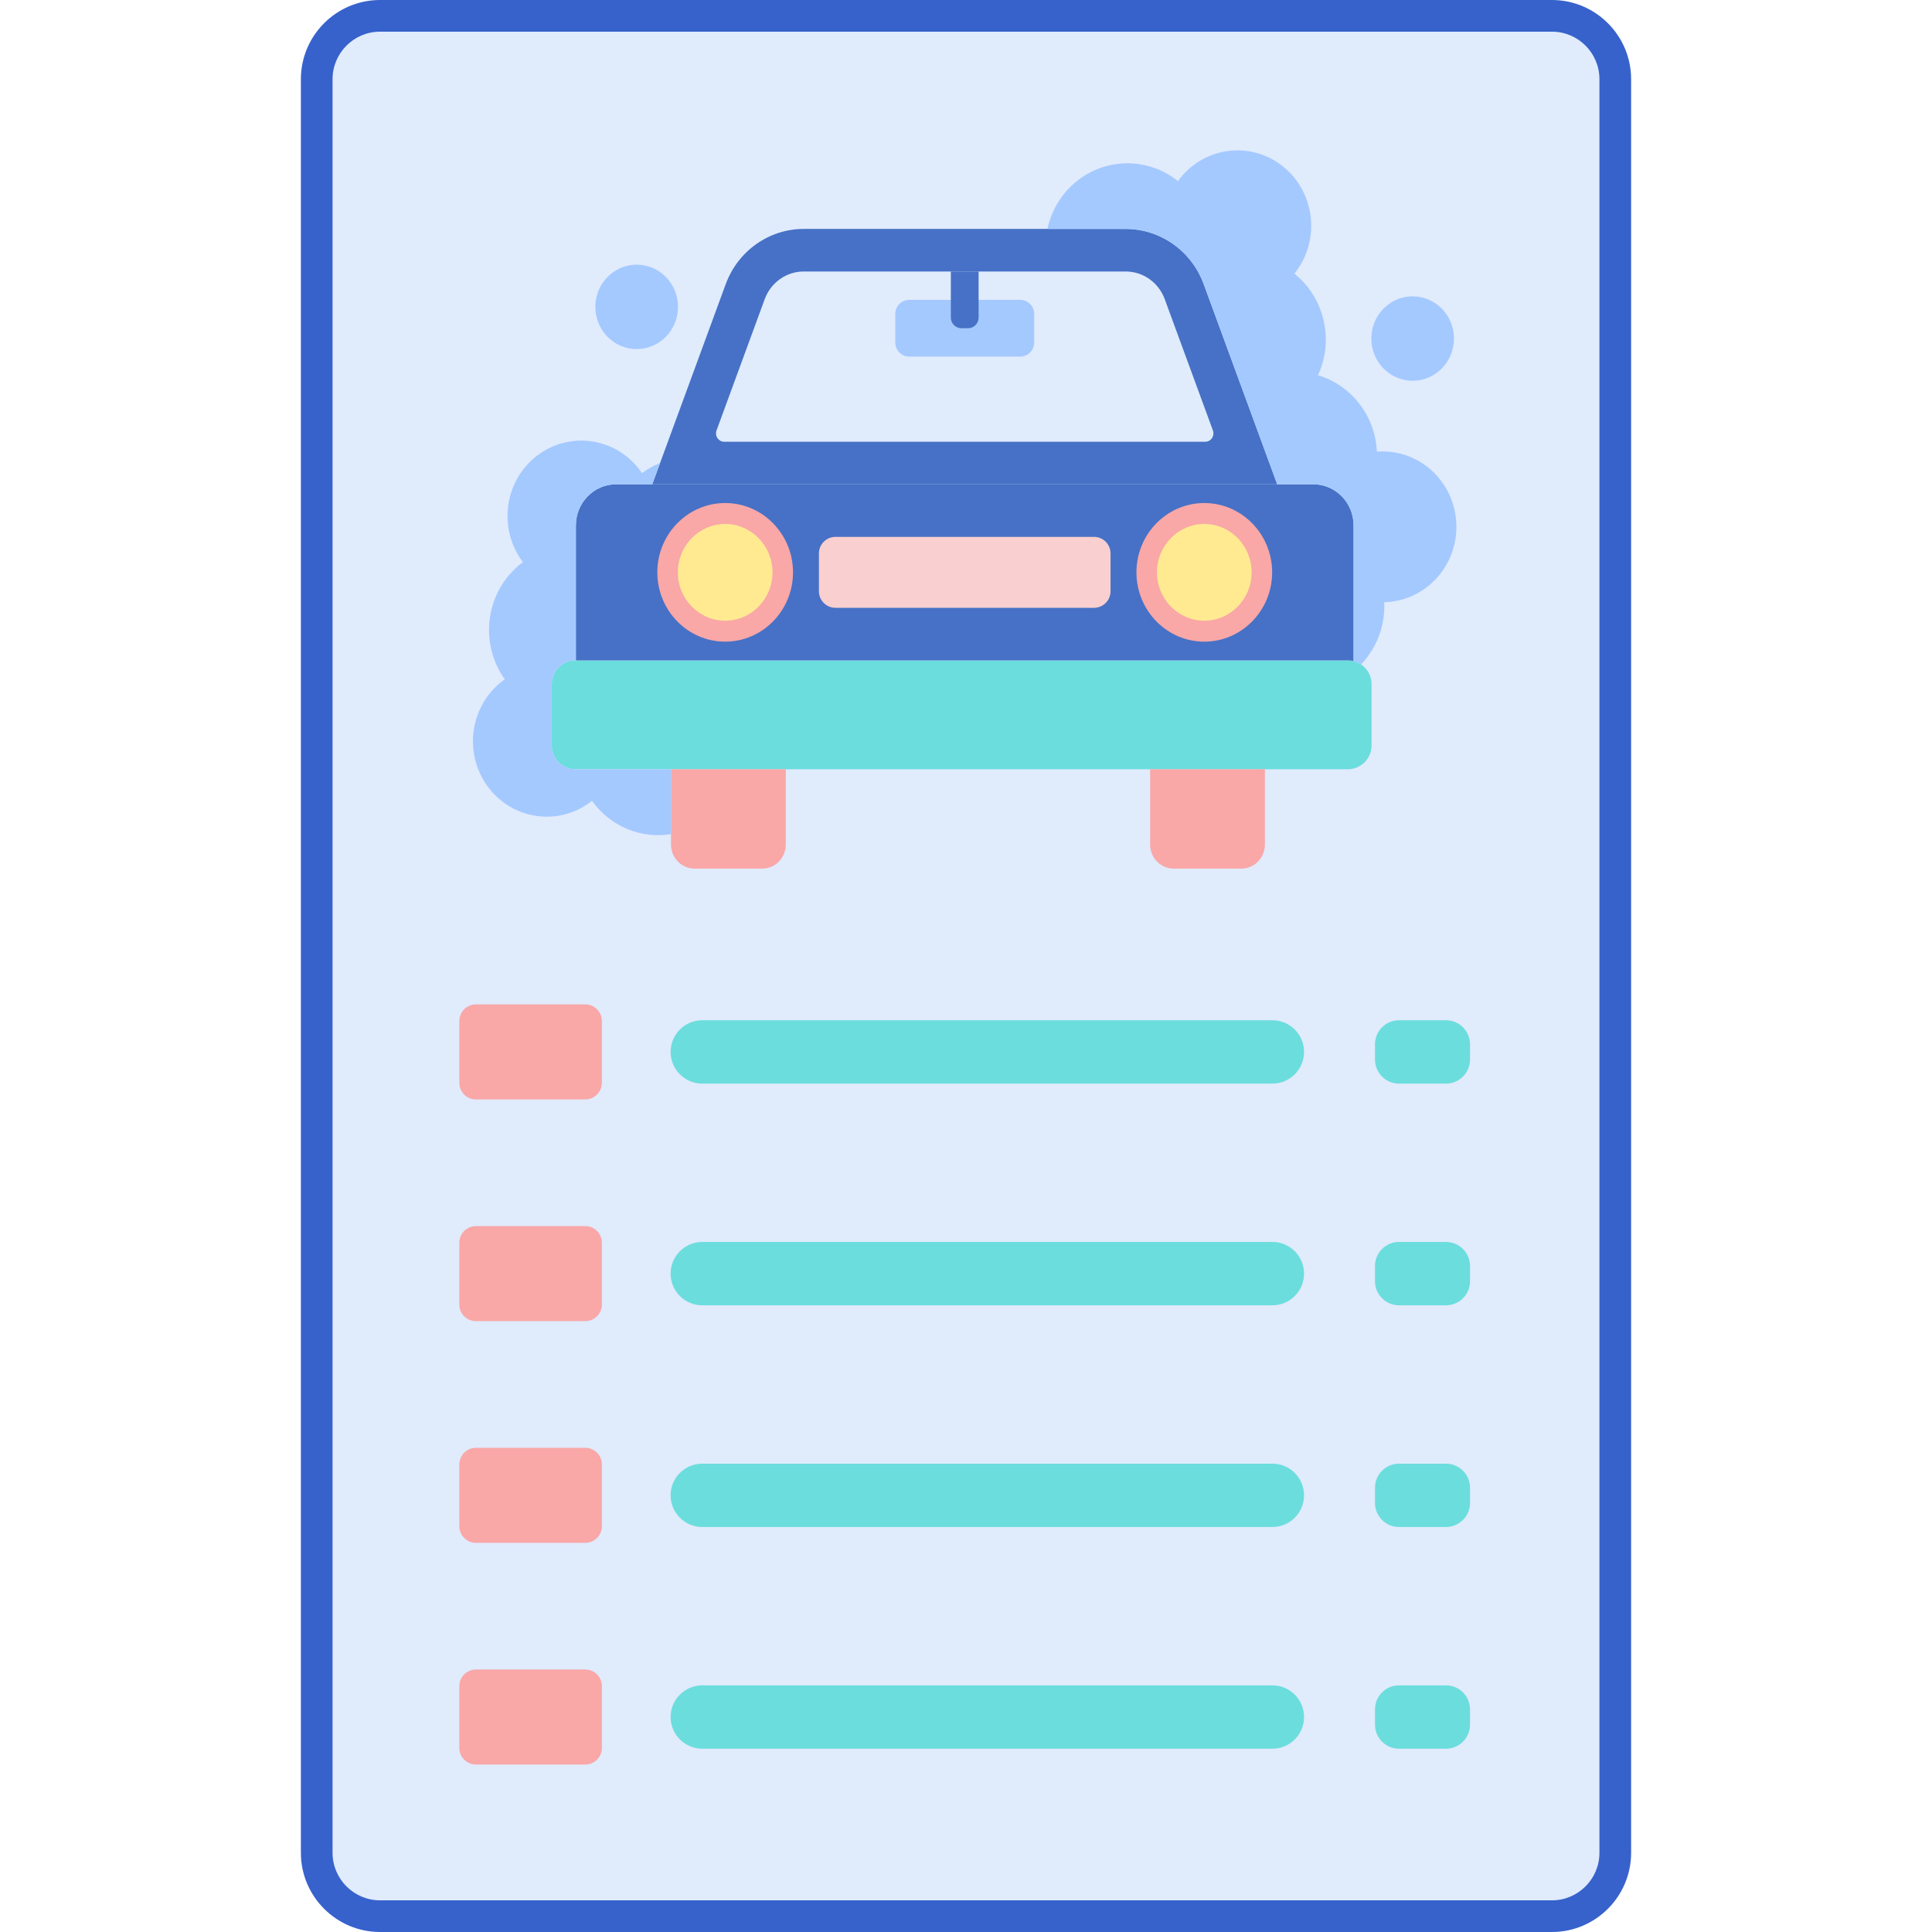 <svg height="488pt" viewBox="-76 0 488 488" width="488pt" xmlns="http://www.w3.org/2000/svg"><path d="m316 484h-296c-8.836 0-16-7.164-16-16v-448c0-8.836 7.164-16 16-16h296c8.836 0 16 7.164 16 16v448c0 8.836-7.164 16-16 16zm0 0" fill="#e0ebfc"/><path d="m246.605 122.328h-157.852l18.555-50.551c3.082-8.395 10.934-13.953 19.707-13.953h81.328c8.773 0 16.625 5.559 19.703 13.953zm0 0" fill="#4671c6"/><path d="m104.988 108.723 12.172-33.172c1.543-4.195 5.469-6.977 9.855-6.977h81.324c4.387 0 8.312 2.781 9.855 6.977l12.172 33.168c.508 1.383-.492 2.859-1.938 2.859h-121.5c-1.449 0-2.449-1.473-1.941-2.855zm0 0" fill="#e0ebfc"/><path d="m291.258 85.512c0-5.887-4.676-10.66-10.438-10.66-5.766 0-10.438 4.773-10.438 10.66 0 5.891 4.672 10.664 10.438 10.664 5.762 0 10.438-4.773 10.438-10.664zm0 0" fill="#a4c9ff"/><path d="m181.676 90.078h-27.988c-1.961 0-3.547-1.59-3.547-3.547v-7.242c0-1.961 1.586-3.547 3.547-3.547h27.988c1.957 0 3.543 1.586 3.543 3.547v7.242c0 1.957-1.586 3.547-3.543 3.547zm0 0" fill="#a4c9ff"/><path d="m168.496 82.91h-1.637c-1.484 0-2.688-1.203-2.688-2.691v-11.645h7.016v11.645c0 1.488-1.203 2.691-2.691 2.691zm0 0" fill="#4671c6"/><path d="m264.426 194.301h-195.043c-3.324 0-6.016-2.691-6.016-6.016v-15.469c0-3.32 2.691-6.016 6.016-6.016h195.043c3.32 0 6.016 2.695 6.016 6.016v15.469c0 3.324-2.695 6.016-6.016 6.016zm0 0" fill="#6bdddd"/><path d="m93.488 194.301v19.016c0 3.359 2.664 6.082 5.953 6.082h17.082c3.289 0 5.953-2.719 5.953-6.082v-19.016zm0 0" fill="#f9a7a7"/><path d="m214.508 194.301v19.016c0 3.359 2.668 6.082 5.953 6.082h17.082c3.289 0 5.953-2.719 5.953-6.082v-19.016zm0 0" fill="#f9a7a7"/><path d="m264.488 166.801c.488 0 .957.066 1.41.18v-34.266c0-5.734-4.551-10.387-10.164-10.387h-176.105c-5.613 0-10.168 4.652-10.168 10.387v34.086zm0 0" fill="#4671c6"/><path d="m107.172 162.074c-9.453 0-17.141-7.855-17.141-17.508 0-9.656 7.688-17.508 17.141-17.508 9.449 0 17.137 7.852 17.137 17.508-.004 9.652-7.691 17.508-17.137 17.508zm0 0" fill="#f9a7a7"/><path d="m107.172 156.785c-6.598 0-11.961-5.48-11.961-12.219 0-6.738 5.363-12.219 11.961-12.219 6.594 0 11.957 5.48 11.957 12.219 0 6.738-5.363 12.219-11.957 12.219zm0 0" fill="#ffea92"/><path d="m228.191 162.074c-9.453 0-17.141-7.855-17.141-17.508 0-9.656 7.688-17.508 17.141-17.508 9.449 0 17.137 7.852 17.137 17.508 0 9.652-7.688 17.508-17.137 17.508zm0 0" fill="#f9a7a7"/><path d="m228.191 156.785c-6.594 0-11.961-5.48-11.961-12.219 0-6.738 5.367-12.219 11.961-12.219s11.957 5.48 11.957 12.219c0 6.738-5.363 12.219-11.957 12.219zm0 0" fill="#ffea92"/><path d="m200.324 153.527h-65.289c-2.312 0-4.188-1.875-4.188-4.188v-9.547c0-2.312 1.875-4.184 4.188-4.184h65.289c2.312 0 4.188 1.871 4.188 4.184v9.547c0 2.312-1.875 4.188-4.188 4.188zm0 0" fill="#f9cfcf"/><path d="m95.258 77.512c0-5.887-4.676-10.66-10.438-10.66-5.766 0-10.438 4.773-10.438 10.66 0 5.891 4.672 10.664 10.438 10.664 5.762 0 10.438-4.773 10.438-10.664zm0 0" fill="#a4c9ff"/><path d="m71.824 277.703h-27.602c-2.32 0-4.199-1.883-4.199-4.199v-15.605c0-2.32 1.879-4.199 4.199-4.199h27.602c2.32 0 4.203 1.879 4.203 4.199v15.605c0 2.316-1.883 4.199-4.203 4.199zm0 0" fill="#f9a7a7"/><path d="m245.387 273.703h-144c-4.418 0-8-3.582-8-8s3.582-8 8-8h144c4.418 0 8 3.582 8 8s-3.582 8-8 8zm0 0" fill="#6bdddd"/><path d="m71.824 333.703h-27.602c-2.32 0-4.199-1.883-4.199-4.199v-15.605c0-2.32 1.879-4.199 4.199-4.199h27.602c2.32 0 4.203 1.879 4.203 4.199v15.605c0 2.316-1.883 4.199-4.203 4.199zm0 0" fill="#f9a7a7"/><path d="m245.387 329.703h-144c-4.418 0-8-3.582-8-8s3.582-8 8-8h144c4.418 0 8 3.582 8 8s-3.582 8-8 8zm0 0" fill="#6bdddd"/><path d="m71.824 389.703h-27.602c-2.32 0-4.199-1.883-4.199-4.199v-15.605c0-2.32 1.879-4.199 4.199-4.199h27.602c2.32 0 4.203 1.879 4.203 4.199v15.605c0 2.316-1.883 4.199-4.203 4.199zm0 0" fill="#f9a7a7"/><path d="m245.387 385.703h-144c-4.418 0-8-3.582-8-8s3.582-8 8-8h144c4.418 0 8 3.582 8 8s-3.582 8-8 8zm0 0" fill="#6bdddd"/><path d="m71.824 445.703h-27.602c-2.32 0-4.199-1.883-4.199-4.199v-15.605c0-2.32 1.879-4.199 4.199-4.199h27.602c2.32 0 4.203 1.879 4.203 4.199v15.605c0 2.316-1.883 4.199-4.203 4.199zm0 0" fill="#f9a7a7"/><g fill="#6bdddd"><path d="m245.387 441.703h-144c-4.418 0-8-3.582-8-8s3.582-8 8-8h144c4.418 0 8 3.582 8 8s-3.582 8-8 8zm0 0"/><path d="m289.238 273.703h-11.863c-3.352 0-6.066-2.719-6.066-6.07v-3.863c0-3.352 2.715-6.066 6.066-6.066h11.863c3.355 0 6.07 2.715 6.07 6.066v3.863c0 3.352-2.715 6.07-6.07 6.07zm0 0"/><path d="m289.238 329.703h-11.863c-3.352 0-6.066-2.719-6.066-6.07v-3.863c0-3.352 2.715-6.066 6.066-6.066h11.863c3.355 0 6.07 2.715 6.07 6.066v3.863c0 3.352-2.715 6.07-6.07 6.07zm0 0"/><path d="m289.238 385.703h-11.863c-3.352 0-6.066-2.719-6.066-6.07v-3.863c0-3.352 2.715-6.066 6.066-6.066h11.863c3.355 0 6.07 2.715 6.07 6.066v3.863c0 3.352-2.715 6.07-6.07 6.07zm0 0"/><path d="m289.238 441.703h-11.863c-3.352 0-6.066-2.719-6.066-6.07v-3.863c0-3.352 2.715-6.066 6.066-6.066h11.863c3.355 0 6.07 2.715 6.07 6.066v3.863c0 3.352-2.715 6.07-6.07 6.07zm0 0"/></g><path d="m316 488h-296c-11.027 0-20-8.973-20-20v-448c0-11.027 8.973-20 20-20h296c11.027 0 20 8.973 20 20v448c0 11.027-8.973 20-20 20zm-296-480c-6.617 0-12 5.383-12 12v448c0 6.617 5.383 12 12 12h296c6.617 0 12-5.383 12-12v-448c0-6.617-5.383-12-12-12zm0 0" fill="#3762cc"/><path d="m264.426 166.801c.102 0 .199.027.305.031-.082-.004-.16-.031-.242-.031zm0 0" fill="#a4c9ff"/><path d="m272.301 114.051c-.176.012-.344.043-.52.055 0-.031.004-.062 0-.094-.453-9.234-6.645-16.773-14.871-19.23 4.031-8.742 1.781-19.469-5.98-25.664.109-.137.23-.258.34-.402 6.32-8.297 4.859-20.258-3.262-26.719-8.125-6.457-19.832-4.965-26.156 3.332-.109.145-.195.297-.301.441-.023-.023-.043-.043-.066-.062-9.027-7.176-22.035-5.516-29.059 3.703-1.953 2.562-3.215 5.441-3.855 8.414h19.773c8.773 0 16.625 5.562 19.707 13.953l18.559 50.555h9.125c5.617 0 10.164 4.648 10.164 10.387v34.262c-.039-.012-.09-.008-.133-.016.73.164 1.406.477 2.008.879 3.863-4.055 6.152-9.66 5.863-15.758.176-.008.348.008.52 0 10.281-.527 18.199-9.465 17.688-19.965-.512-10.504-9.262-18.59-19.543-18.07zm0 0" fill="#a4c9ff"/><path d="m93.488 194.301h-24.105c-3.324 0-6.016-2.691-6.016-6.016v-15.469c0-3.32 2.691-6.016 6.016-6.016h.078v-34.086c0-5.734 4.551-10.387 10.164-10.387h9.129l1.973-5.375c-1.594.645-3.137 1.48-4.582 2.562-.102-.148-.184-.301-.285-.445-6.09-8.477-17.754-10.309-26.051-4.09-8.301 6.219-10.094 18.133-4.004 26.613.094.133.207.254.305.383-.043.031-.086.055-.125.082-9.211 6.902-11.207 20.121-4.469 29.539-.145.102-.297.188-.438.293-8.297 6.219-10.09 18.133-4.004 26.613 6.09 8.48 17.754 10.309 26.051 4.09.145-.105.27-.227.406-.336.02.023.031.051.051.078 4.734 6.594 12.508 9.551 19.902 8.371v-16.406zm0 0" fill="#a4c9ff"/></svg>